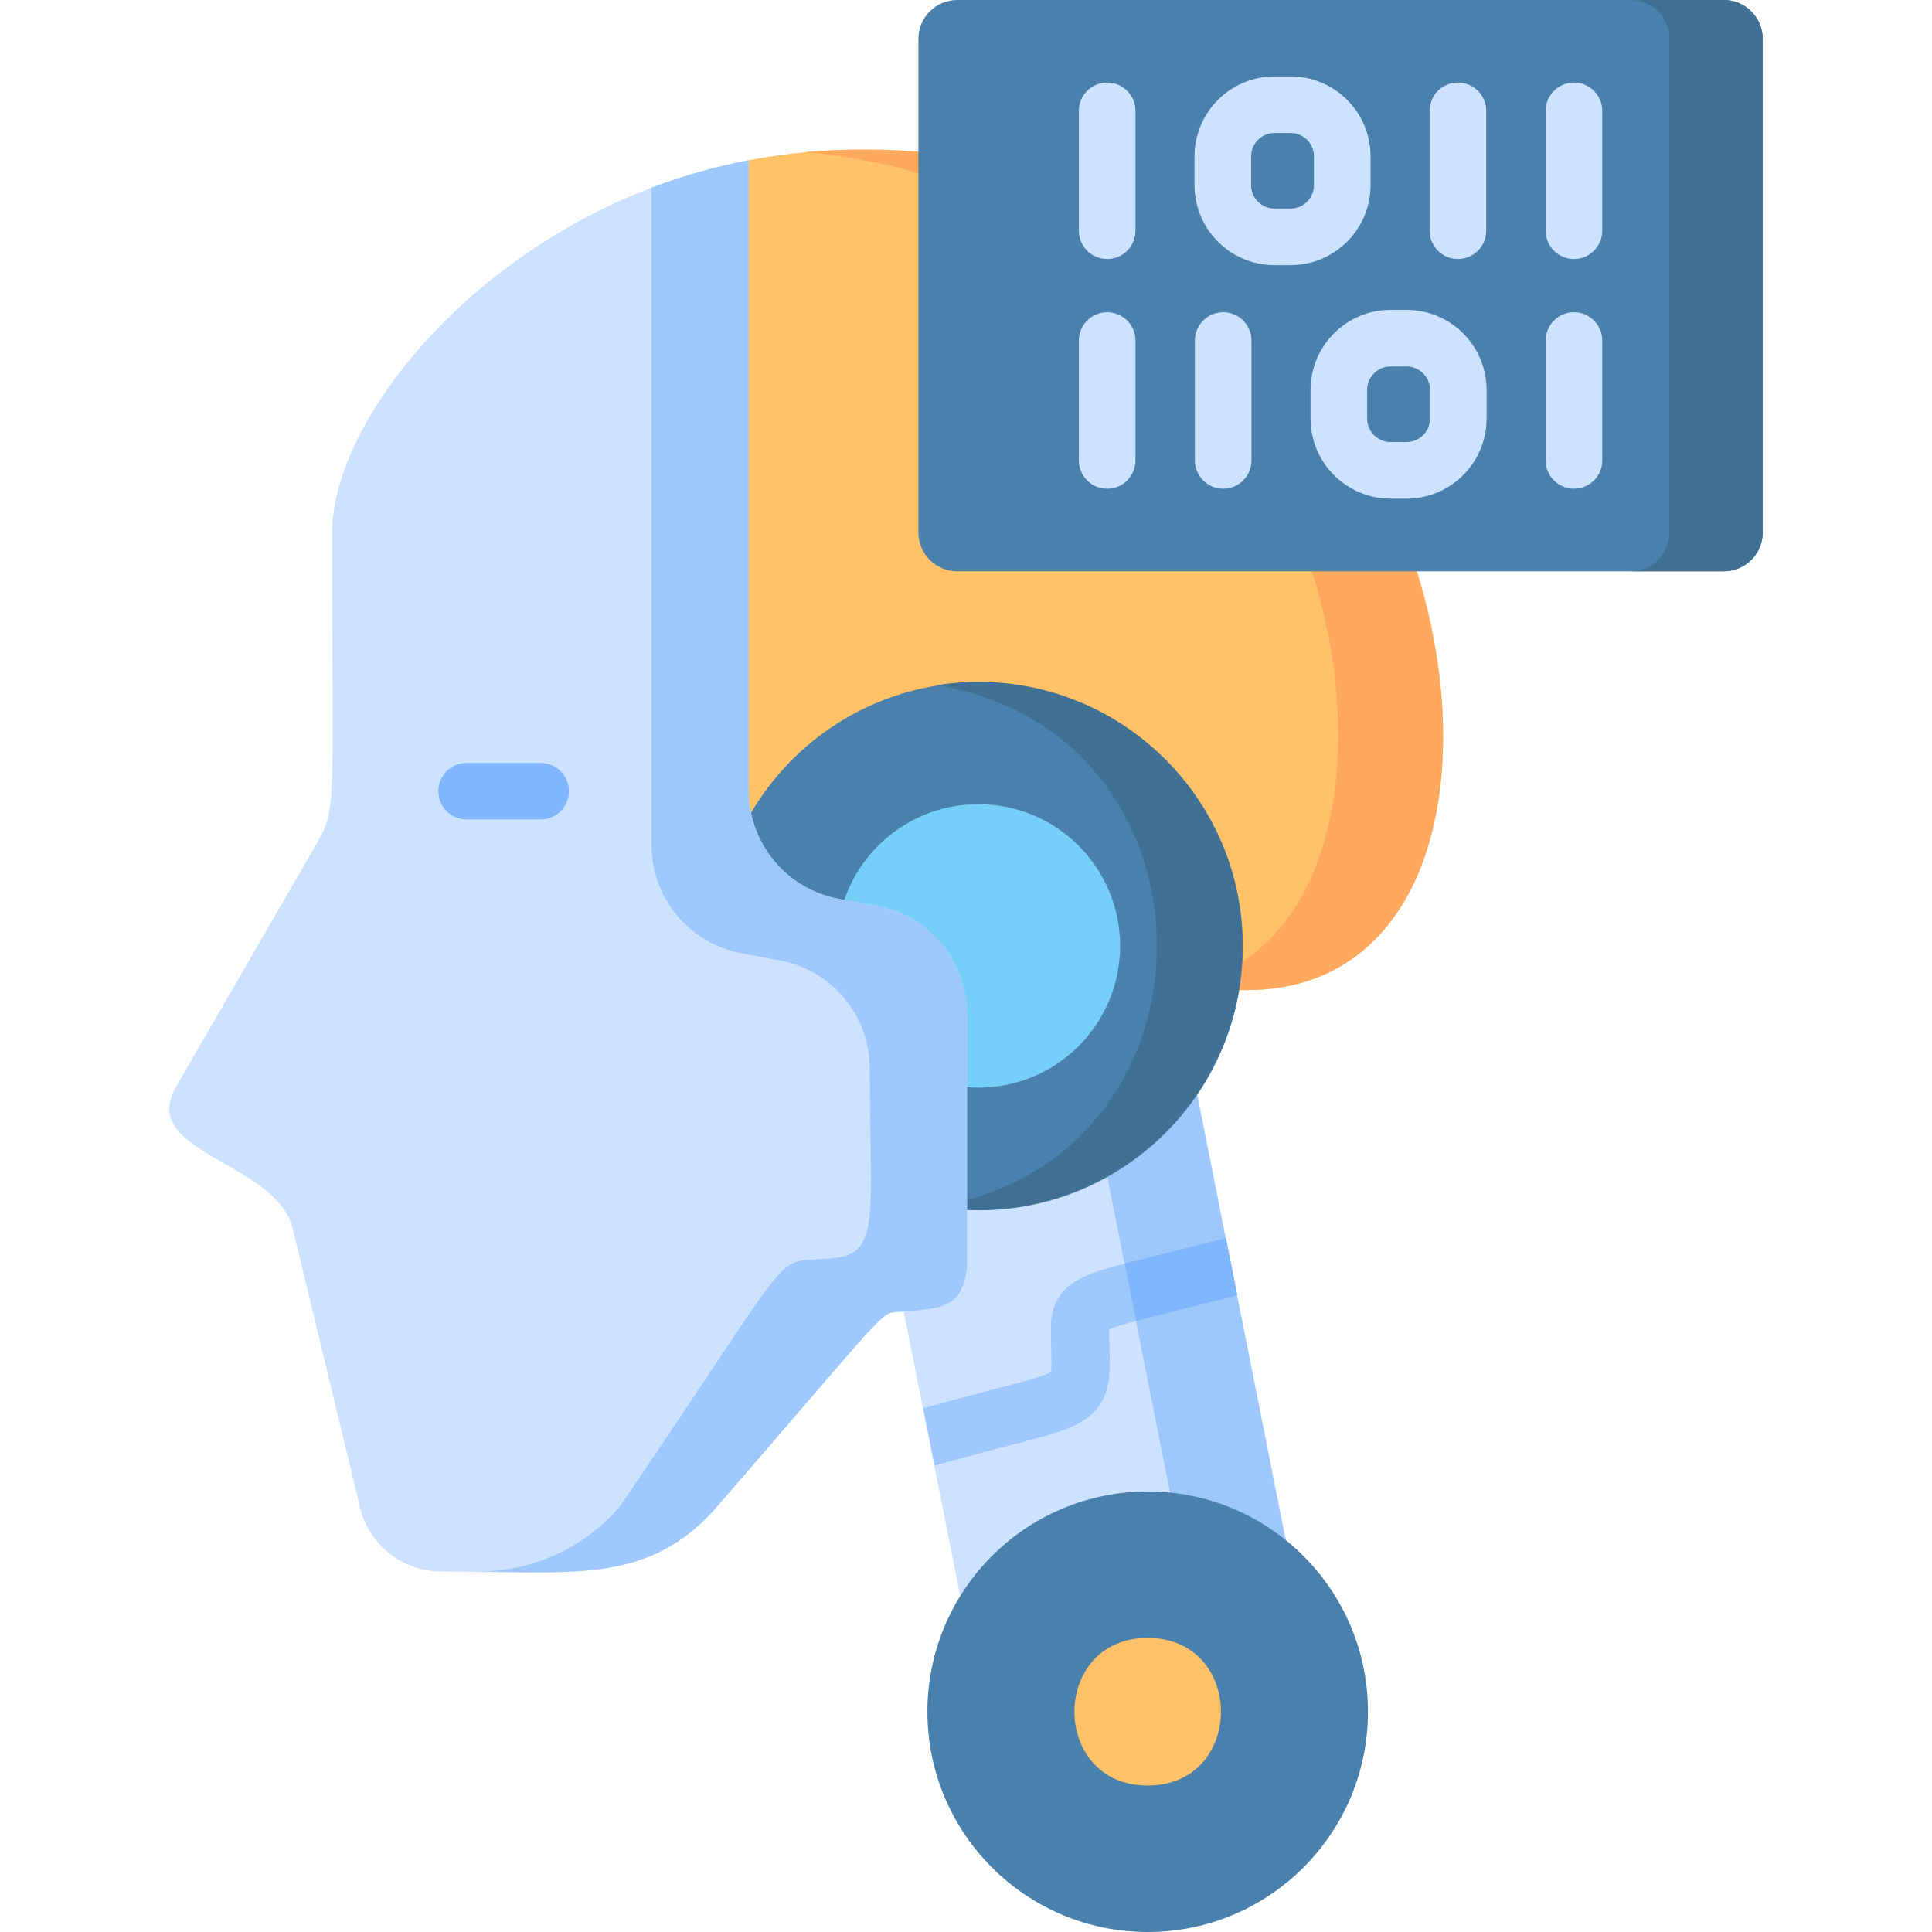 <svg id="Capa_1" enable-background="new 0 0 512 512" height="512" viewBox="0 0 512 512" width="512" xmlns="http://www.w3.org/2000/svg"><g><path d="m241.311 229.538h87.475v245.05h-87.475z" fill="#cde2ff" transform="matrix(.981 -.195 .195 .981 -63.269 62.449)"/><path d="m288.891 375.155c6.603-5.605 5.082-13.292 5.052-22.883 3.887-1.722 15.971-4.322 33.952-8.993l-3.022-15.174-.434.107c-21.993 5.72-31.734 7.518-37.517 10.303-5.754 2.771-8.433 6.998-8.433 13.304 0 5.511.31 9.952.062 11.785-2.994 1.762-15.321 4.393-33.891 9.594l3.023 15.183.295-.071c.096-.023.191-.048.285-.074 26.194-7.358 34.999-8.303 40.628-13.081z" fill="#9ec8fc"/><path d="m300.592 223.693h27.617v245.05h-27.617z" fill="#9ec8fc" transform="matrix(.981 -.195 .195 .981 -61.562 68.07)"/><path d="m330.513 262.367-92.773.003c-2.53-11.2-11.497-20.123-23.167-22.283l-10.081-1.869c-13.84-2.57-23.879-14.635-23.879-28.715l17.802-167.033c9.72-1.87 19.89-2.86 30.44-2.76 161.13 1.45 196.258 222.657 101.658 222.657z" fill="#ffc269"/><path d="m213.485 40.327c151.354 13.614 180.827 222.038 89.211 222.038l27.817.002c98.842 0 54.821-237.438-117.028-222.04z" fill="#ffa95f"/><ellipse cx="259.284" cy="250.674" fill="#4980ac" rx="69.959" ry="69.959" transform="matrix(.008 -1 1 .008 6.663 508.062)"/><path d="m248.091 181.618c78.012 12.549 77.982 125.568 0 138.113 42.821 6.888 81.152-26.193 81.152-69.056 0-42.859-38.326-75.946-81.152-69.057z" fill="#407194"/><circle cx="259.284" cy="250.674" fill="#75cff9" r="37.558"/><path d="m256.259 268.797c0-14.075-10.042-26.145-23.88-28.71l-10.081-1.869c-13.839-2.565-23.879-14.64-23.879-28.715l-25.754-159.776c-51.015 19.497-84.66 63.347-84.66 91.565 0 72.381 1.385 72.801-4.158 82.39l-37.22 64.386c-10.157 17.57 26.643 19.722 30.954 37.564l17.852 73.895c2.403 9.947 11.305 16.955 21.539 16.955 32.391 0 54.622 4.036 72.971-17.131 45.307-52.264 43.279-51.377 47.984-51.693 7.873-.53 18.333-.573 18.333-11.146v-67.715z" fill="#cde2ff"/><path d="m143.278 217.179h-19.615c-4.142 0-7.5-3.358-7.5-7.5s3.358-7.5 7.5-7.5h19.615c4.142 0 7.5 3.358 7.5 7.5s-3.358 7.5-7.5 7.5z" fill="#80b6fc"/><circle cx="304.149" cy="453.625" fill="#4980ac" r="58.375"/><path d="m304.149 434.061c-25.867 0-25.903 39.129 0 39.129 25.866 0 25.903-39.129 0-39.129z" fill="#ffc269"/><path d="m324.874 328.105s-24.223 6.082-26.813 6.759l3.024 15.187c2.858-.76 20.153-5.042 26.811-6.772z" fill="#80b6fc"/><path d="m243.386 10.302v130.792c0 5.69 4.612 10.302 10.302 10.302h203.149c5.69 0 10.302-4.612 10.302-10.302v-130.792c0-5.69-4.612-10.302-10.302-10.302h-203.15c-5.689 0-10.301 4.612-10.301 10.302z" fill="#4980ac"/><path d="m456.837 0h-24.724c5.689 0 10.302 4.612 10.302 10.302v130.792c0 5.69-4.612 10.302-10.302 10.302h24.724c5.689 0 10.302-4.612 10.302-10.302v-130.792c-.001-5.69-4.613-10.302-10.302-10.302z" fill="#407194"/><g fill="#cde2ff"><path d="m293.41 68.645c-4.143 0-7.5-3.358-7.5-7.5v-31.77c0-4.142 3.357-7.5 7.5-7.5s7.5 3.358 7.5 7.5v31.771c0 4.141-3.358 7.499-7.5 7.499z"/><path d="m386.366 68.645c-4.143 0-7.5-3.358-7.5-7.5v-31.77c0-4.142 3.357-7.5 7.5-7.5s7.5 3.358 7.5 7.5v31.771c0 4.141-3.358 7.499-7.5 7.499z"/><path d="m417.115 68.645c-4.143 0-7.5-3.358-7.5-7.5v-31.77c0-4.142 3.357-7.5 7.5-7.5s7.5 3.358 7.5 7.5v31.771c0 4.141-3.357 7.499-7.5 7.499z"/><path d="m417.115 129.521c-4.143 0-7.5-3.358-7.5-7.5v-31.771c0-4.142 3.357-7.5 7.5-7.5s7.5 3.358 7.5 7.5v31.771c0 4.142-3.357 7.5-7.5 7.5z"/><path d="m324.158 129.521c-4.143 0-7.5-3.358-7.5-7.5v-31.771c0-4.142 3.357-7.5 7.5-7.5s7.5 3.358 7.5 7.5v31.771c0 4.142-3.358 7.5-7.5 7.5z"/><path d="m293.41 129.521c-4.143 0-7.5-3.358-7.5-7.5v-31.771c0-4.142 3.357-7.5 7.5-7.5s7.5 3.358 7.5 7.5v31.771c0 4.142-3.358 7.5-7.5 7.5z"/><path d="m372.767 132.144h-4.262c-11.688 0-21.195-9.508-21.195-21.195v-7.627c0-11.687 9.508-21.195 21.195-21.195h4.262c11.687 0 21.194 9.508 21.194 21.195v7.627c.001 11.686-9.507 21.195-21.194 21.195zm-4.261-35.018c-3.416 0-6.195 2.779-6.195 6.195v7.627c0 3.416 2.779 6.195 6.195 6.195h4.262c3.416 0 6.194-2.779 6.194-6.195v-7.627c0-3.416-2.778-6.195-6.194-6.195z"/><path d="m342.018 70.269h-4.261c-11.688 0-21.195-9.508-21.195-21.195v-7.628c0-11.687 9.508-21.195 21.195-21.195h4.261c11.688 0 21.195 9.508 21.195 21.195v7.628c.001 11.687-9.507 21.195-21.195 21.195zm-4.26-35.018c-3.416 0-6.195 2.779-6.195 6.195v7.628c0 3.416 2.779 6.195 6.195 6.195h4.261c3.416 0 6.195-2.779 6.195-6.195v-7.628c0-3.416-2.779-6.195-6.195-6.195z"/></g><path d="m256.259 268.797c0-.817-.037-1.626-.104-2.428-1.078-13.015-10.741-23.866-23.777-26.282l-10.081-1.869c-13.839-2.565-23.879-14.64-23.879-28.715l.002-167.074c-8.88 1.691-17.485 4.155-25.755 7.298v174.2c0 14.075 10.04 26.147 23.879 28.712l10.082 1.869c13.839 2.565 23.879 14.637 23.879 28.712 0 37.91 2.89 48.596-8.907 50.12-18.267 2.36-6.384-8.982-57.409 66.01-9.432 10.88-23.123 17.131-37.522 17.131 25.751 0 45.817 3.009 63.277-17.131 45.307-52.264 43.279-51.377 47.984-51.693 12.319-.829 16.853-1.166 18.333-11.433v-67.427z" fill="#9ec8fc"/></g></svg>